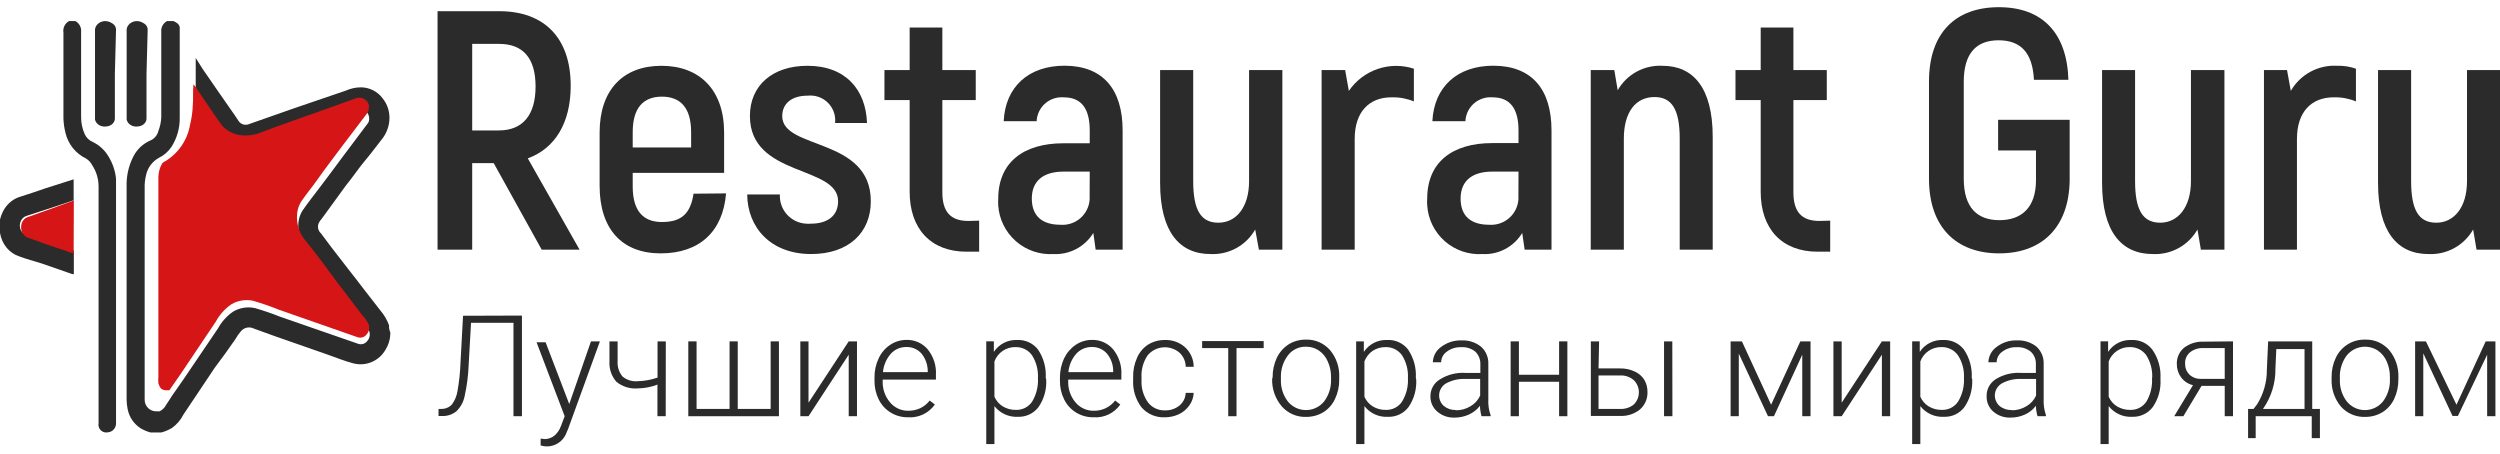 <svg width="237" height="43" viewBox="0 0 237 43" fill="none" xmlns="http://www.w3.org/2000/svg">
<g clip-path="url(#clip0_2007_158)">
<g clip-path="url(#clip1_2007_158)">
<g clip-path="url(#clip2_2007_158)">
<path d="M46.804 15.466H44.765V23.669H41.48V1.061H47.321C51.649 1.061 54.103 3.645 54.103 8.129C54.103 11.654 52.618 14.072 50.034 15.013L54.943 23.669H51.353L46.804 15.466ZM44.765 12.365H47.284C49.582 12.365 50.772 10.879 50.772 8.194C50.772 5.509 49.582 4.161 47.321 4.161H44.765V12.365Z" fill="#2B2B2B"/>
<path d="M68.831 18.334C68.535 21.952 66.312 24.019 62.63 24.019C58.948 24.019 56.844 21.693 56.844 17.624V12.558C56.844 8.516 59.077 6.237 62.703 6.237C66.33 6.237 68.646 8.525 68.646 12.567V16.387H59.981V17.679C59.981 19.995 60.978 21.047 62.75 21.047C64.651 21.047 65.463 20.208 65.749 18.362L68.831 18.334ZM59.981 12.521V13.979H65.518V12.521C65.518 10.195 64.484 9.162 62.75 9.162C61.015 9.162 59.981 10.195 59.981 12.521Z" fill="#2B2B2B"/>
<path d="M70.834 18.436H73.934C73.915 18.781 73.965 19.127 74.08 19.453C74.195 19.78 74.374 20.08 74.605 20.337C74.837 20.594 75.117 20.803 75.429 20.952C75.741 21.101 76.08 21.186 76.426 21.204C76.573 21.218 76.721 21.218 76.868 21.204C78.52 21.204 79.452 20.401 79.452 19.073C79.452 15.649 71.092 16.812 71.092 10.998C71.092 8.082 73.251 6.237 76.546 6.237C80.163 6.237 82.082 8.497 82.193 11.663H79.166C79.234 11.042 79.052 10.42 78.66 9.934C78.269 9.448 77.701 9.137 77.081 9.07C76.903 9.051 76.724 9.051 76.546 9.07C75.06 9.07 74.156 9.808 74.156 11.007C74.156 14.237 82.553 12.973 82.553 19.082C82.553 22.081 80.421 24.083 76.896 24.083C73.057 24.083 70.861 21.564 70.834 18.436Z" fill="#2B2B2B"/>
<path d="M92.823 20.918V23.861H91.633C88.237 23.861 86.235 21.693 86.235 18.177V9.484H83.845V6.642H86.235V2.61H89.335V6.642H92.501V9.484H89.335V18.232C89.335 20.078 90.111 20.945 91.79 20.945L92.823 20.918Z" fill="#2B2B2B"/>
<path d="M106.425 12.365V23.669H103.869L103.648 22.082C103.255 22.725 102.697 23.251 102.031 23.603C101.365 23.956 100.617 24.122 99.864 24.085C98.559 24.163 97.276 23.722 96.296 22.857C95.316 21.993 94.717 20.775 94.632 19.471C94.618 19.265 94.618 19.058 94.632 18.852C94.632 15.364 97.059 13.583 100.805 13.583H103.306V12.365C103.306 10.363 102.568 9.228 100.852 9.228C100.539 9.201 100.224 9.237 99.925 9.333C99.626 9.428 99.349 9.582 99.109 9.786C98.87 9.989 98.673 10.238 98.53 10.517C98.388 10.797 98.301 11.102 98.277 11.415C98.272 11.439 98.272 11.464 98.277 11.489H95.149C95.306 8.231 97.502 6.229 100.925 6.229C104.552 6.238 106.425 8.453 106.425 12.365ZM103.306 16.269H100.824C98.914 16.269 97.816 17.145 97.816 18.825C97.816 20.504 98.821 21.307 100.529 21.307C100.866 21.334 101.206 21.293 101.528 21.188C101.85 21.083 102.148 20.916 102.405 20.696C102.662 20.475 102.873 20.206 103.026 19.904C103.179 19.602 103.271 19.273 103.297 18.936C103.306 18.822 103.306 18.708 103.297 18.594L103.306 16.269Z" fill="#2B2B2B"/>
<path d="M121.568 6.643V23.668H119.344L118.994 21.758C118.572 22.499 117.952 23.109 117.205 23.52C116.457 23.93 115.61 24.125 114.758 24.084C111.824 24.084 109.978 21.989 109.978 17.338V6.643H113.116V17.172C113.116 19.94 113.854 21.112 115.506 21.112C117.157 21.112 118.412 19.691 118.412 17.172V6.643H121.568Z" fill="#2B2B2B"/>
<path d="M134.035 6.513V9.614C133.362 9.338 132.639 9.206 131.913 9.226C129.781 9.226 128.425 10.62 128.425 13.166V23.668H125.287V6.642H127.52L127.871 8.617C128.532 7.646 129.491 6.917 130.602 6.537C131.714 6.158 132.918 6.149 134.035 6.513Z" fill="#2B2B2B"/>
<path d="M147.083 12.365V23.669H144.537L144.306 22.082C143.917 22.727 143.361 23.253 142.696 23.606C142.031 23.959 141.283 24.124 140.532 24.085C139.226 24.166 137.942 23.725 136.961 22.86C135.98 21.995 135.382 20.776 135.299 19.471C135.281 19.259 135.281 19.046 135.299 18.834C135.299 15.346 137.717 13.565 141.464 13.565H143.955V12.365C143.955 10.363 143.208 9.228 141.501 9.228C140.872 9.174 140.247 9.372 139.764 9.779C139.281 10.186 138.98 10.768 138.926 11.396C138.921 11.427 138.921 11.458 138.926 11.489H135.788C135.955 8.231 138.151 6.229 141.574 6.229C145.21 6.238 147.083 8.453 147.083 12.365ZM143.955 16.269H141.464C139.563 16.269 138.465 17.145 138.465 18.825C138.465 20.504 139.461 21.307 141.178 21.307C141.861 21.355 142.536 21.131 143.055 20.683C143.574 20.235 143.894 19.601 143.946 18.917C143.946 18.806 143.946 18.705 143.946 18.594L143.955 16.269Z" fill="#2B2B2B"/>
<path d="M162.365 12.974V23.669H159.237V13.14C159.237 10.371 158.489 9.2 156.847 9.2C155.066 9.2 153.94 10.621 153.94 13.14V23.669H150.802V6.643H153.035L153.358 8.554C153.783 7.811 154.406 7.201 155.157 6.792C155.908 6.383 156.758 6.191 157.612 6.237C160.519 6.237 162.365 8.323 162.365 12.974Z" fill="#2B2B2B"/>
<path d="M173.503 20.918V23.861H172.312C168.916 23.861 166.914 21.693 166.914 18.177V9.484H164.524V6.642H166.914V2.61H170.015V6.642H173.18V9.484H170.015V18.232C170.015 20.078 170.79 20.945 172.469 20.945L173.503 20.918Z" fill="#2B2B2B"/>
<path d="M182.869 16.951V7.723C182.869 3.109 185.388 0.682 189.495 0.682C193.601 0.682 195.954 3.109 196.084 7.566H192.817C192.688 4.945 191.525 3.819 189.458 3.819C187.391 3.819 186.164 5.01 186.164 7.76V16.932C186.164 19.701 187.455 20.872 189.55 20.872C191.645 20.872 193.011 19.673 193.011 17.089V14.265H189.421V11.359H196.204V17.108C196.139 21.537 193.592 24.019 189.523 24.019C185.453 24.019 182.869 21.537 182.869 16.951Z" fill="#2B2B2B"/>
<path d="M210.876 6.643V23.668H208.643L208.32 21.758C207.898 22.498 207.281 23.107 206.535 23.517C205.789 23.928 204.944 24.124 204.093 24.084C201.122 24.084 199.276 21.989 199.276 17.31V6.643H202.405V17.172C202.405 19.94 203.152 21.112 204.795 21.112C206.437 21.112 207.701 19.691 207.701 17.172V6.643H210.876Z" fill="#2B2B2B"/>
<path d="M223.343 6.513V9.614C222.677 9.338 221.96 9.206 221.239 9.226C219.107 9.226 217.751 10.62 217.751 13.167V23.668H214.623V6.642H216.81L217.169 8.617C217.608 7.852 218.252 7.224 219.028 6.803C219.803 6.383 220.681 6.186 221.562 6.236C222.168 6.217 222.772 6.311 223.343 6.513Z" fill="#2B2B2B"/>
<path d="M237 6.643V23.668H234.776L234.453 21.758C234.031 22.499 233.412 23.109 232.664 23.52C231.916 23.93 231.07 24.125 230.218 24.084C227.283 24.084 225.438 21.989 225.438 17.338V6.643H228.575V17.172C228.575 19.94 229.313 21.112 230.965 21.112C232.617 21.112 233.872 19.691 233.872 17.172V6.643H237Z" fill="#2B2B2B"/>
<path d="M49.48 29.916V39.458H48.677V30.599H44.654L44.432 34.53C44.397 35.568 44.264 36.6 44.036 37.612C43.918 38.139 43.648 38.621 43.261 38.996C42.875 39.3 42.394 39.458 41.904 39.439H41.572V38.766H41.83C42.02 38.77 42.208 38.735 42.383 38.662C42.558 38.589 42.715 38.48 42.845 38.341C43.119 37.965 43.3 37.528 43.371 37.068C43.531 36.172 43.627 35.265 43.657 34.355L43.897 29.935L49.48 29.916Z" fill="#2B2B2B"/>
<path d="M53.965 38.304L56.023 32.362H56.872L53.854 40.667L53.697 41.036C53.52 41.51 53.167 41.898 52.712 42.119C52.257 42.341 51.734 42.379 51.252 42.226V41.58L51.658 41.626C51.983 41.618 52.297 41.505 52.553 41.303C52.839 41.056 53.056 40.738 53.181 40.381L53.531 39.458L50.864 32.445H51.722L53.965 38.304Z" fill="#2B2B2B"/>
<path d="M63.11 39.458H62.325V36.459C61.736 36.688 61.111 36.81 60.48 36.819C59.746 36.884 59.015 36.662 58.44 36.2C57.974 35.67 57.735 34.977 57.776 34.272V32.362H58.551V34.207C58.506 34.744 58.671 35.277 59.013 35.693C59.217 35.861 59.452 35.987 59.706 36.064C59.959 36.14 60.226 36.164 60.489 36.136C61.118 36.12 61.741 36.004 62.335 35.794V32.362H63.119L63.11 39.458Z" fill="#2B2B2B"/>
<path d="M66.035 32.362V38.766H69.163V32.362H69.938V38.766H73.057V32.362H73.842V39.458H65.251V32.362H66.035Z" fill="#2B2B2B"/>
<path d="M80.458 32.362H81.242V39.458H80.458V33.626L76.647 39.458H75.872V32.362H76.647V38.175L80.458 32.362Z" fill="#2B2B2B"/>
<path d="M86.068 39.558C85.496 39.566 84.933 39.412 84.444 39.115C83.956 38.82 83.562 38.391 83.309 37.879C83.033 37.327 82.894 36.716 82.903 36.098V35.812C82.89 35.174 83.026 34.542 83.3 33.966C83.54 33.445 83.92 33.001 84.398 32.684C84.852 32.382 85.385 32.222 85.93 32.222C86.318 32.21 86.703 32.287 87.057 32.447C87.41 32.607 87.722 32.846 87.969 33.145C88.508 33.825 88.777 34.679 88.726 35.544V35.987H83.678V36.135C83.653 36.865 83.899 37.579 84.37 38.137C84.581 38.393 84.846 38.597 85.146 38.736C85.447 38.875 85.774 38.945 86.105 38.94C86.487 38.942 86.864 38.864 87.213 38.709C87.575 38.541 87.892 38.288 88.135 37.971L88.624 38.35C88.339 38.755 87.954 39.079 87.506 39.291C87.058 39.502 86.562 39.595 86.068 39.558ZM85.93 32.896C85.65 32.891 85.373 32.946 85.117 33.057C84.86 33.169 84.631 33.334 84.444 33.542C84.02 34.027 83.761 34.635 83.706 35.277H87.951V35.194C87.951 34.59 87.746 34.004 87.37 33.533C87.191 33.327 86.97 33.163 86.721 33.053C86.472 32.943 86.202 32.889 85.93 32.896Z" fill="#2B2B2B"/>
<path d="M99.181 35.969C99.237 36.899 98.98 37.822 98.452 38.59C98.225 38.889 97.928 39.13 97.587 39.29C97.247 39.451 96.872 39.527 96.496 39.513C96.071 39.535 95.647 39.455 95.26 39.278C94.872 39.101 94.534 38.834 94.272 38.498V42.096H93.497V32.361H94.217V33.358C94.457 32.994 94.787 32.699 95.175 32.501C95.563 32.304 95.996 32.211 96.431 32.232C96.812 32.213 97.192 32.287 97.538 32.447C97.884 32.608 98.185 32.851 98.415 33.154C98.94 33.941 99.192 34.878 99.135 35.821L99.181 35.969ZM98.397 35.831C98.436 35.077 98.242 34.33 97.843 33.69C97.669 33.442 97.437 33.24 97.166 33.104C96.896 32.967 96.596 32.899 96.293 32.905C95.857 32.891 95.427 33.015 95.064 33.258C94.702 33.502 94.425 33.853 94.272 34.262V37.612C94.44 37.994 94.72 38.316 95.075 38.534C95.449 38.755 95.877 38.866 96.312 38.857C96.615 38.868 96.916 38.801 97.186 38.662C97.456 38.523 97.685 38.317 97.853 38.064C98.252 37.39 98.442 36.613 98.397 35.831Z" fill="#2B2B2B"/>
<path d="M103.657 39.558C103.082 39.566 102.516 39.413 102.023 39.115C101.535 38.82 101.141 38.391 100.888 37.879C100.612 37.327 100.473 36.716 100.482 36.098V35.812C100.475 35.175 100.611 34.544 100.879 33.966C101.128 33.448 101.51 33.005 101.987 32.684C102.438 32.384 102.967 32.224 103.509 32.222C103.897 32.21 104.283 32.287 104.636 32.447C104.99 32.607 105.302 32.846 105.549 33.145C106.087 33.825 106.357 34.679 106.305 35.544V35.987H101.267V36.135C101.238 36.864 101.482 37.578 101.95 38.137C102.16 38.393 102.425 38.597 102.726 38.736C103.026 38.875 103.354 38.945 103.684 38.94C104.066 38.947 104.444 38.868 104.792 38.709C105.154 38.541 105.471 38.288 105.715 37.971L106.204 38.35C105.92 38.755 105.537 39.079 105.09 39.291C104.644 39.503 104.15 39.595 103.657 39.558ZM103.509 32.896C103.23 32.891 102.952 32.946 102.696 33.057C102.44 33.169 102.21 33.334 102.023 33.542C101.599 34.027 101.34 34.635 101.285 35.277H105.53V35.194C105.537 34.589 105.331 34.001 104.949 33.533C104.771 33.327 104.549 33.163 104.3 33.053C104.051 32.943 103.781 32.889 103.509 32.896Z" fill="#2B2B2B"/>
<path d="M110.439 38.904C110.938 38.922 111.427 38.758 111.814 38.443C111.992 38.296 112.137 38.114 112.239 37.907C112.341 37.7 112.397 37.474 112.405 37.243H113.162C113.145 37.668 113.004 38.079 112.756 38.425C112.504 38.784 112.164 39.074 111.768 39.264C111.352 39.459 110.899 39.56 110.439 39.56C110.026 39.58 109.614 39.508 109.232 39.349C108.85 39.189 108.509 38.946 108.234 38.637C107.663 37.897 107.375 36.977 107.422 36.044V35.767C107.405 35.132 107.531 34.501 107.791 33.921C108.007 33.407 108.374 32.969 108.843 32.666C109.323 32.373 109.877 32.222 110.439 32.233C111.142 32.206 111.827 32.455 112.35 32.925C112.605 33.16 112.809 33.445 112.948 33.763C113.088 34.08 113.161 34.423 113.162 34.77H112.405C112.403 34.519 112.349 34.27 112.248 34.04C112.146 33.81 111.999 33.603 111.814 33.432C111.601 33.25 111.354 33.112 111.088 33.026C110.821 32.939 110.54 32.906 110.261 32.928C109.981 32.95 109.709 33.028 109.459 33.155C109.21 33.283 108.988 33.459 108.806 33.672C108.376 34.3 108.168 35.053 108.216 35.813V36.044C108.178 36.802 108.399 37.55 108.843 38.166C109.033 38.405 109.276 38.597 109.554 38.725C109.831 38.853 110.134 38.914 110.439 38.904Z" fill="#2B2B2B"/>
<path d="M119.796 32.999H117.222V39.458H116.437V32.999H113.964V32.334H119.796V32.999Z" fill="#2B2B2B"/>
<path d="M120.645 35.766C120.638 35.129 120.774 34.499 121.042 33.921C121.289 33.401 121.676 32.96 122.159 32.647C122.652 32.342 123.222 32.185 123.801 32.195C124.231 32.181 124.658 32.262 125.052 32.433C125.446 32.604 125.797 32.86 126.081 33.182C126.695 33.913 127.008 34.85 126.957 35.803V35.969C126.97 36.607 126.834 37.239 126.561 37.815C126.323 38.335 125.938 38.775 125.453 39.079C124.957 39.376 124.389 39.529 123.811 39.522C123.38 39.536 122.952 39.454 122.556 39.283C122.161 39.113 121.808 38.857 121.522 38.535C120.898 37.807 120.569 36.872 120.599 35.914L120.645 35.766ZM121.43 35.979C121.401 36.726 121.632 37.46 122.085 38.055C122.268 38.281 122.495 38.469 122.751 38.608C123.007 38.746 123.288 38.833 123.578 38.863C123.867 38.893 124.16 38.866 124.439 38.783C124.718 38.699 124.978 38.562 125.204 38.378C125.323 38.282 125.431 38.174 125.527 38.055C125.987 37.439 126.219 36.682 126.182 35.914V35.766C126.192 35.255 126.088 34.747 125.878 34.281C125.706 33.858 125.414 33.496 125.038 33.238C124.675 32.988 124.242 32.859 123.801 32.869C123.472 32.86 123.146 32.931 122.849 33.073C122.552 33.216 122.293 33.428 122.094 33.69C121.631 34.305 121.397 35.062 121.43 35.831V35.979Z" fill="#2B2B2B"/>
<path d="M134.257 35.97C134.312 36.9 134.055 37.822 133.528 38.59C133.299 38.892 133.001 39.133 132.659 39.294C132.316 39.455 131.94 39.53 131.562 39.513C131.138 39.536 130.715 39.456 130.33 39.279C129.944 39.102 129.607 38.834 129.347 38.498V42.097H128.563V32.362H129.292V33.358C129.532 32.995 129.862 32.7 130.25 32.502C130.639 32.305 131.072 32.212 131.507 32.232C131.889 32.211 132.271 32.284 132.619 32.445C132.966 32.606 133.269 32.85 133.5 33.155C134.024 33.942 134.277 34.879 134.22 35.822L134.257 35.97ZM133.472 35.831C133.511 35.078 133.318 34.331 132.919 33.691C132.744 33.443 132.512 33.241 132.241 33.104C131.971 32.968 131.671 32.9 131.368 32.906C130.93 32.897 130.499 33.019 130.132 33.257C129.773 33.503 129.498 33.854 129.347 34.263V37.612C129.515 37.995 129.795 38.316 130.15 38.535C130.521 38.756 130.946 38.868 131.377 38.858C131.681 38.869 131.982 38.802 132.252 38.663C132.522 38.524 132.751 38.318 132.919 38.065C133.325 37.393 133.518 36.615 133.472 35.831Z" fill="#2B2B2B"/>
<path d="M140.449 39.458C140.358 39.136 140.309 38.804 140.301 38.47C140.024 38.829 139.662 39.114 139.249 39.301C138.826 39.492 138.366 39.589 137.902 39.587C137.298 39.615 136.707 39.41 136.25 39.015C136.047 38.841 135.885 38.626 135.773 38.384C135.662 38.142 135.604 37.879 135.604 37.612C135.593 37.277 135.673 36.946 135.835 36.654C135.998 36.361 136.237 36.118 136.527 35.951C137.245 35.507 138.083 35.297 138.926 35.351H140.338V34.548C140.347 34.327 140.311 34.107 140.232 33.901C140.152 33.694 140.031 33.506 139.876 33.349C139.494 33.034 139.005 32.879 138.511 32.915C138.023 32.895 137.543 33.045 137.154 33.339C136.991 33.452 136.858 33.603 136.765 33.778C136.672 33.953 136.622 34.147 136.619 34.345H135.835C135.843 34.058 135.918 33.776 136.054 33.523C136.19 33.27 136.384 33.052 136.619 32.887C137.172 32.467 137.853 32.248 138.548 32.269C139.214 32.237 139.869 32.447 140.393 32.86C140.626 33.065 140.809 33.32 140.931 33.606C141.052 33.892 141.108 34.201 141.094 34.511V37.852C141.066 38.372 141.142 38.893 141.316 39.384V39.458H140.449ZM137.994 38.895C138.488 38.904 138.974 38.773 139.397 38.516C139.803 38.283 140.126 37.928 140.319 37.501V35.923H138.926C138.284 35.895 137.646 36.042 137.08 36.348C136.901 36.454 136.749 36.601 136.637 36.777C136.524 36.953 136.455 37.152 136.435 37.36C136.414 37.567 136.442 37.777 136.518 37.971C136.593 38.166 136.713 38.34 136.868 38.479C137.183 38.742 137.584 38.88 137.994 38.867V38.895Z" fill="#2B2B2B"/>
<path d="M148.587 39.458H147.803V36.191H143.992V39.458H143.208V32.362H143.992V35.527H147.803V32.362H148.587V39.458Z" fill="#2B2B2B"/>
<path d="M151.541 34.927H153.58C154.054 34.916 154.525 35.013 154.955 35.213C155.334 35.377 155.655 35.65 155.878 35.997C156.083 36.353 156.189 36.758 156.182 37.169C156.192 37.478 156.133 37.786 156.01 38.07C155.887 38.354 155.704 38.607 155.472 38.812C154.939 39.245 154.265 39.466 153.58 39.43H150.812V32.362H151.596L151.541 34.927ZM151.541 35.591V38.766H153.561C154.042 38.795 154.516 38.644 154.89 38.341C155.041 38.19 155.161 38.011 155.243 37.814C155.324 37.617 155.366 37.406 155.366 37.192C155.366 36.979 155.324 36.768 155.243 36.571C155.161 36.373 155.041 36.194 154.89 36.044C154.538 35.737 154.083 35.576 153.617 35.591H151.541ZM158.545 39.458H157.751V32.362H158.535L158.545 39.458Z" fill="#2B2B2B"/>
<path d="M167.901 38.369L170.67 32.362H171.639V39.458H170.854V33.626L168.169 39.458H167.606L164.838 33.524V39.458H164.062V32.362H165.133L167.901 38.369Z" fill="#2B2B2B"/>
<path d="M178.403 32.362H179.187V39.458H178.403V33.626L174.592 39.458H173.808V32.362H174.592V38.175L178.403 32.362Z" fill="#2B2B2B"/>
<path d="M186.967 35.969C187.014 36.9 186.754 37.82 186.228 38.59C186.002 38.891 185.705 39.133 185.365 39.294C185.024 39.454 184.649 39.529 184.272 39.513C183.847 39.535 183.423 39.455 183.035 39.278C182.648 39.101 182.309 38.834 182.048 38.498V42.096H181.273V32.361H181.993V33.358C182.232 32.994 182.563 32.699 182.951 32.501C183.339 32.304 183.772 32.211 184.207 32.232C184.588 32.213 184.968 32.287 185.314 32.447C185.659 32.608 185.961 32.851 186.191 33.154C186.718 33.94 186.974 34.877 186.92 35.821L186.967 35.969ZM186.182 35.831C186.225 35.075 186.028 34.326 185.619 33.69C185.446 33.443 185.215 33.243 184.946 33.106C184.678 32.969 184.38 32.9 184.078 32.905C183.64 32.889 183.208 33.012 182.844 33.255C182.479 33.499 182.201 33.851 182.048 34.262V37.612C182.215 37.994 182.496 38.316 182.851 38.534C183.225 38.755 183.653 38.866 184.087 38.857C184.391 38.868 184.692 38.801 184.962 38.662C185.232 38.523 185.461 38.317 185.629 38.064C186.035 37.393 186.228 36.614 186.182 35.831Z" fill="#2B2B2B"/>
<path d="M193.158 39.458C193.065 39.136 193.012 38.804 193.001 38.47C192.731 38.832 192.372 39.118 191.959 39.301C191.535 39.492 191.076 39.589 190.611 39.587C190.008 39.615 189.416 39.41 188.96 39.015C188.757 38.837 188.595 38.616 188.487 38.369C188.379 38.122 188.326 37.854 188.332 37.584C188.319 37.261 188.392 36.939 188.542 36.653C188.693 36.366 188.916 36.124 189.19 35.951C189.905 35.507 190.741 35.297 191.58 35.351H193.001V34.548C193.014 34.326 192.979 34.104 192.897 33.897C192.816 33.69 192.691 33.503 192.531 33.349C192.15 33.038 191.665 32.883 191.174 32.915C190.687 32.895 190.207 33.045 189.818 33.339C189.653 33.451 189.519 33.601 189.425 33.776C189.332 33.951 189.283 34.147 189.283 34.345H188.498C188.506 34.058 188.582 33.776 188.718 33.523C188.854 33.27 189.047 33.052 189.283 32.887C189.834 32.462 190.516 32.244 191.211 32.269C191.877 32.237 192.533 32.447 193.057 32.86C193.28 33.064 193.456 33.314 193.574 33.593C193.691 33.871 193.748 34.172 193.74 34.474V37.815C193.713 38.334 193.785 38.854 193.952 39.347V39.458H193.158ZM190.704 38.895C191.194 38.9 191.676 38.769 192.097 38.516C192.504 38.283 192.826 37.928 193.02 37.501V35.923H191.617C190.975 35.895 190.337 36.042 189.772 36.348C189.468 36.522 189.247 36.809 189.155 37.146C189.063 37.484 189.109 37.844 189.283 38.147C189.351 38.273 189.442 38.386 189.55 38.479C189.874 38.747 190.284 38.885 190.704 38.867V38.895Z" fill="#2B2B2B"/>
<path d="M204.813 35.969C204.869 36.899 204.612 37.822 204.084 38.59C203.856 38.889 203.559 39.13 203.219 39.29C202.878 39.451 202.504 39.527 202.128 39.513C201.703 39.535 201.279 39.455 200.891 39.278C200.504 39.101 200.165 38.834 199.904 38.498V42.096H199.129V32.361H199.849V33.358C200.088 32.994 200.419 32.699 200.807 32.501C201.195 32.304 201.628 32.211 202.063 32.232C202.444 32.213 202.824 32.287 203.17 32.447C203.515 32.608 203.817 32.851 204.047 33.154C204.598 33.945 204.867 34.897 204.813 35.858V35.969ZM204.029 35.831C204.067 35.077 203.874 34.33 203.475 33.69C203.301 33.442 203.069 33.24 202.798 33.104C202.528 32.967 202.228 32.899 201.925 32.905C201.488 32.891 201.059 33.015 200.696 33.258C200.334 33.502 200.056 33.853 199.904 34.262V37.612C200.071 37.994 200.352 38.316 200.707 38.534C201.081 38.755 201.509 38.866 201.943 38.857C202.247 38.868 202.548 38.801 202.818 38.662C203.087 38.523 203.317 38.317 203.484 38.064C203.878 37.388 204.061 36.611 204.01 35.831H204.029Z" fill="#2B2B2B"/>
<path d="M211.688 32.362V39.458H210.904V36.579H208.707L206.982 39.458H206.114L207.895 36.514C207.444 36.41 207.045 36.148 206.769 35.776C206.499 35.407 206.356 34.96 206.363 34.502C206.353 34.21 206.41 33.919 206.53 33.651C206.65 33.384 206.83 33.148 207.055 32.961C207.586 32.563 208.238 32.361 208.901 32.389L211.688 32.362ZM207.148 34.484C207.142 34.671 207.174 34.858 207.242 35.032C207.31 35.207 207.413 35.365 207.545 35.499C207.691 35.638 207.863 35.746 208.052 35.818C208.24 35.889 208.441 35.922 208.643 35.914H210.904V32.998H208.901C208.439 32.97 207.983 33.111 207.618 33.395C207.459 33.526 207.334 33.694 207.252 33.883C207.17 34.072 207.134 34.278 207.148 34.484Z" fill="#2B2B2B"/>
<path d="M213.635 38.766L213.976 38.323C214.587 37.343 214.907 36.21 214.899 35.056L215.019 32.362H219.199V38.766H219.928V41.534H219.153V39.458H213.838V41.534H213.118V38.766H213.635ZM214.558 38.766H218.47V33.091H215.794L215.711 34.936C215.733 36.306 215.32 37.647 214.53 38.766H214.558Z" fill="#2B2B2B"/>
<path d="M221.036 35.767C221.023 35.13 221.159 34.498 221.433 33.922C221.675 33.395 222.067 32.952 222.559 32.645C223.051 32.338 223.622 32.182 224.201 32.196C224.632 32.179 225.062 32.258 225.458 32.429C225.854 32.6 226.206 32.858 226.49 33.183C227.099 33.916 227.412 34.852 227.366 35.804V35.97C227.373 36.607 227.238 37.238 226.969 37.816C226.728 38.336 226.34 38.776 225.853 39.08C225.357 39.377 224.788 39.53 224.21 39.523C223.778 39.537 223.348 39.456 222.951 39.285C222.554 39.115 222.2 38.859 221.912 38.535C221.304 37.801 220.992 36.867 221.036 35.915V35.767ZM221.82 35.979C221.791 36.727 222.023 37.461 222.475 38.056C222.843 38.511 223.375 38.801 223.957 38.864C224.538 38.926 225.121 38.755 225.576 38.388C225.696 38.286 225.807 38.175 225.908 38.056C226.368 37.44 226.6 36.683 226.563 35.915V35.767C226.572 35.257 226.471 34.75 226.268 34.281C226.091 33.862 225.8 33.501 225.428 33.239C224.968 32.934 224.41 32.812 223.865 32.895C223.319 32.979 222.824 33.262 222.475 33.691C222.015 34.307 221.784 35.064 221.82 35.832V35.979Z" fill="#2B2B2B"/>
<path d="M232.875 38.369L235.643 32.362H236.566V39.458H235.782V33.626L233.013 39.43H232.497L229.728 33.497V39.458H228.953V32.362H229.977L232.875 38.369Z" fill="#2B2B2B"/>
</g>
</g>
</g>
<path d="M18.554 9.04V5.49L19.176 6.485C20.186 7.967 21.217 9.43 22.247 10.912L22.636 11.496C22.748 11.65 22.911 11.76 23.095 11.806C23.28 11.852 23.475 11.832 23.646 11.75L27.981 10.229L32.782 8.591C33.229 8.391 33.712 8.285 34.201 8.279C34.606 8.279 35.005 8.374 35.366 8.557C35.727 8.74 36.041 9.005 36.281 9.332C36.694 9.846 36.92 10.486 36.922 11.146C36.925 11.925 36.649 12.679 36.145 13.271C35.62 13.934 35.114 14.636 34.609 15.221C34.104 15.806 33.423 16.82 32.782 17.6L30.469 20.779C30.374 20.876 30.296 20.988 30.236 21.11C30.151 21.276 30.124 21.467 30.159 21.651C30.194 21.834 30.29 22.001 30.43 22.124L31.421 23.45L33.112 25.634C33.598 26.238 34.065 26.863 34.531 27.467L36.048 29.417C36.41 29.837 36.693 30.319 36.883 30.84C36.865 31.068 36.905 31.296 37 31.503V31.698C36.98 32.211 36.825 32.708 36.553 33.142C36.259 33.666 35.8 34.079 35.248 34.315C34.697 34.552 34.082 34.598 33.501 34.448C32.665 34.233 31.888 33.902 31.091 33.629L26.018 31.855L24.074 31.152C23.877 31.051 23.653 31.017 23.435 31.056C23.218 31.095 23.019 31.204 22.869 31.367C22.653 31.612 22.464 31.881 22.305 32.166C21.683 33.063 21.042 33.961 20.361 34.858L17.387 39.303C17.135 39.81 16.761 40.246 16.299 40.571C15.984 40.761 15.644 40.906 15.288 41H14.277C13.951 40.911 13.637 40.78 13.344 40.61C13.022 40.407 12.746 40.139 12.531 39.824C12.317 39.508 12.171 39.152 12.1 38.777C12.039 38.488 12.007 38.194 12.003 37.9V17.698C11.972 16.747 12.172 15.803 12.586 14.948C12.933 14.196 13.551 13.604 14.316 13.29C14.49 13.205 14.643 13.081 14.763 12.93C14.884 12.778 14.97 12.602 15.016 12.413C15.175 12.002 15.267 11.567 15.288 11.126V3.014C15.268 2.81 15.309 2.604 15.406 2.424C15.503 2.243 15.652 2.096 15.832 2L16.454 2C16.707 2.136 16.96 2.234 17.038 2.566V11.146C17.056 12.125 16.785 13.088 16.26 13.915C15.961 14.369 15.544 14.733 15.055 14.967C14.75 15.135 14.485 15.366 14.277 15.646C14.069 15.925 13.924 16.245 13.85 16.586C13.746 17 13.7 17.427 13.714 17.854V37.938C13.719 38.085 13.753 38.23 13.815 38.363C13.877 38.496 13.964 38.616 14.073 38.714C14.182 38.812 14.31 38.888 14.448 38.935C14.587 38.983 14.734 39.002 14.88 38.992H15.133C15.402 38.857 15.621 38.638 15.755 38.367C15.949 38.094 16.124 37.802 16.299 37.529L17.349 36.028L20.653 31.152C21.004 30.505 21.504 29.95 22.111 29.534C22.727 29.174 23.454 29.055 24.152 29.203C24.962 29.434 25.76 29.708 26.543 30.021L31.324 31.679L33.968 32.596C34.116 32.645 34.276 32.647 34.426 32.602C34.575 32.556 34.707 32.465 34.803 32.342C34.913 32.224 34.991 32.079 35.028 31.922C35.066 31.765 35.062 31.6 35.017 31.445C34.863 31.096 34.646 30.778 34.376 30.509C33.423 29.241 32.432 27.994 31.48 26.726C30.527 25.459 29.983 24.776 29.186 23.742C28.854 23.388 28.602 22.966 28.448 22.505C28.293 22.044 28.24 21.555 28.292 21.071C28.333 20.675 28.466 20.294 28.681 19.959C29.186 19.218 29.75 18.517 30.294 17.795C30.838 17.073 31.771 15.845 32.51 14.831L34.823 11.75C34.885 11.682 34.932 11.602 34.962 11.514C34.992 11.427 35.004 11.335 34.998 11.243C34.998 10.991 34.901 10.749 34.727 10.567C34.553 10.385 34.316 10.278 34.065 10.268C33.956 10.248 33.844 10.248 33.734 10.268L31.013 11.243C29.069 11.964 26.951 12.666 24.929 13.408C24.264 13.702 23.53 13.803 22.811 13.7C22.154 13.627 21.549 13.306 21.119 12.803C20.361 11.77 19.662 10.697 18.923 9.644C18.83 9.425 18.706 9.222 18.554 9.04Z" fill="#2B2B2B"/>
<path d="M7.144 2C7.325 2.096 7.473 2.244 7.571 2.425C7.668 2.606 7.709 2.812 7.689 3.017V11.037C7.677 11.624 7.797 12.205 8.04 12.739C8.194 13.067 8.465 13.325 8.799 13.463C9.405 13.753 9.913 14.215 10.26 14.793C10.669 15.443 10.922 16.179 11 16.944C11 17.336 11 17.746 11 18.138V40.144C11.001 40.357 10.92 40.562 10.776 40.718C10.631 40.875 10.433 40.97 10.221 40.985C10.125 41.005 10.026 41.005 9.93 40.986C9.834 40.968 9.742 40.93 9.661 40.875C9.579 40.821 9.509 40.75 9.455 40.668C9.401 40.586 9.363 40.494 9.345 40.398C9.325 40.314 9.325 40.227 9.345 40.144V17.649C9.34 16.954 9.137 16.275 8.76 15.693C8.624 15.419 8.415 15.189 8.156 15.027C7.672 14.796 7.245 14.457 6.908 14.037C6.571 13.617 6.332 13.127 6.209 12.602C6.095 12.154 6.03 11.695 6.014 11.233V3.095C5.979 2.881 6.01 2.66 6.104 2.464C6.198 2.268 6.351 2.106 6.54 2L7.144 2Z" fill="#2B2B2B"/>
<path d="M7 23.728V25.858C7 26.018 7 26.018 6.836 25.978L3.911 24.963C3.217 24.744 2.504 24.564 1.828 24.306C1.362 24.157 0.944 23.87 0.621 23.476C0.298 23.081 0.083 22.597 0 22.076L0 20.822C0.085 20.469 0.221 20.133 0.402 19.827C0.773 19.232 1.333 18.806 1.974 18.632C2.76 18.393 3.527 18.115 4.295 17.856L6.982 17V18.991L5.264 19.568L2.522 20.464C2.304 20.529 2.118 20.684 2.002 20.895C1.887 21.107 1.85 21.358 1.901 21.598C1.939 21.762 2.017 21.911 2.126 22.03C2.235 22.149 2.372 22.234 2.522 22.275C3.747 22.673 4.971 23.072 6.178 23.43C6.438 23.571 6.714 23.671 7 23.728Z" fill="#2B2B2B"/>
<path d="M6.982 24C6.718 23.965 6.458 23.886 6.212 23.765C4.994 23.38 3.795 22.953 2.631 22.526C2.417 22.455 2.235 22.289 2.121 22.062C2.008 21.836 1.972 21.565 2.022 21.308C2.059 21.132 2.135 20.972 2.242 20.845C2.35 20.717 2.484 20.626 2.631 20.581L5.317 19.62L7 19L6.982 24Z" fill="#D61516"/>
<path d="M13.889 7.024V11.165C13.898 11.265 13.884 11.366 13.849 11.461C13.814 11.557 13.758 11.645 13.683 11.722C13.609 11.798 13.519 11.861 13.417 11.906C13.316 11.951 13.205 11.978 13.092 11.986C12.851 12.026 12.602 11.981 12.399 11.86C12.196 11.739 12.055 11.553 12.007 11.341V2.98C11.976 2.75 12.049 2.518 12.211 2.335C12.372 2.152 12.61 2.033 12.87 2.003C13.123 1.984 13.375 2.047 13.579 2.179C13.712 2.245 13.822 2.341 13.896 2.459C13.97 2.576 14.006 2.709 13.999 2.843L13.889 7.024Z" fill="#2B2B2B"/>
<path d="M10.889 7.024V11.165C10.898 11.265 10.884 11.366 10.849 11.461C10.814 11.557 10.758 11.645 10.683 11.722C10.609 11.798 10.519 11.861 10.417 11.906C10.316 11.951 10.205 11.978 10.092 11.986C9.851 12.026 9.602 11.981 9.399 11.86C9.196 11.739 9.055 11.553 9.007 11.341V2.98C8.976 2.75 9.049 2.518 9.211 2.335C9.372 2.152 9.61 2.033 9.87 2.003C10.123 1.984 10.375 2.047 10.579 2.179C10.712 2.245 10.822 2.341 10.896 2.459C10.97 2.576 11.006 2.709 10.999 2.843L10.889 7.024Z" fill="#2B2B2B"/>
<path d="M18.333 8C18.516 8.179 18.668 8.387 18.785 8.616C19.531 9.69 20.238 10.783 21.003 11.836C21.42 12.337 21.996 12.675 22.633 12.79C23.383 12.917 24.154 12.82 24.852 12.512C26.815 11.757 28.955 11.041 30.997 10.306L33.746 9.312C33.986 9.229 34.248 9.245 34.475 9.357C34.703 9.469 34.879 9.667 34.963 9.908C34.982 10.02 34.982 10.134 34.963 10.246C34.97 10.34 34.958 10.434 34.927 10.523C34.897 10.612 34.849 10.693 34.786 10.763L32.43 13.864C31.684 14.877 30.919 15.851 30.192 16.885C29.466 17.918 29.073 18.336 28.562 19.091C28.345 19.432 28.211 19.82 28.17 20.224C28.117 20.717 28.171 21.216 28.327 21.686C28.483 22.156 28.737 22.586 29.073 22.947C29.878 23.941 30.624 24.935 31.39 25.988C32.156 27.042 33.353 28.552 34.315 29.844C34.588 30.119 34.807 30.443 34.963 30.799C35.008 30.957 35.012 31.124 34.974 31.285C34.936 31.445 34.858 31.592 34.747 31.713C34.65 31.839 34.517 31.931 34.365 31.977C34.214 32.024 34.053 32.022 33.903 31.971L31.233 31.037L26.403 29.348C25.612 29.028 24.806 28.749 23.988 28.513C23.283 28.363 22.548 28.483 21.926 28.851C21.313 29.275 20.808 29.84 20.453 30.5L17.116 35.469L16.055 37H15.8C15.29 37 15.152 36.761 15.015 36.344C14.995 36.133 14.995 35.92 15.015 35.708V16.726C15.035 16.308 15.149 15.9 15.348 15.533C15.432 15.416 15.548 15.326 15.682 15.275C16.294 14.902 16.82 14.4 17.223 13.804C17.627 13.207 17.898 12.529 18.019 11.816C18.163 11.237 18.248 10.644 18.274 10.047C18.333 9.352 18.274 8.775 18.333 8Z" fill="#D61516"/>
<defs>
<clipPath id="clip0_2007_158">
<rect width="237" height="42" fill="white" transform="translate(0 0.5)"/>
</clipPath>
<clipPath id="clip1_2007_158">
<rect width="237" height="42" fill="white" transform="translate(0 0.5)"/>
</clipPath>
<clipPath id="clip2_2007_158">
<rect width="237" height="41.636" fill="white" transform="translate(0 0.682)"/>
</clipPath>
</defs>
</svg>
